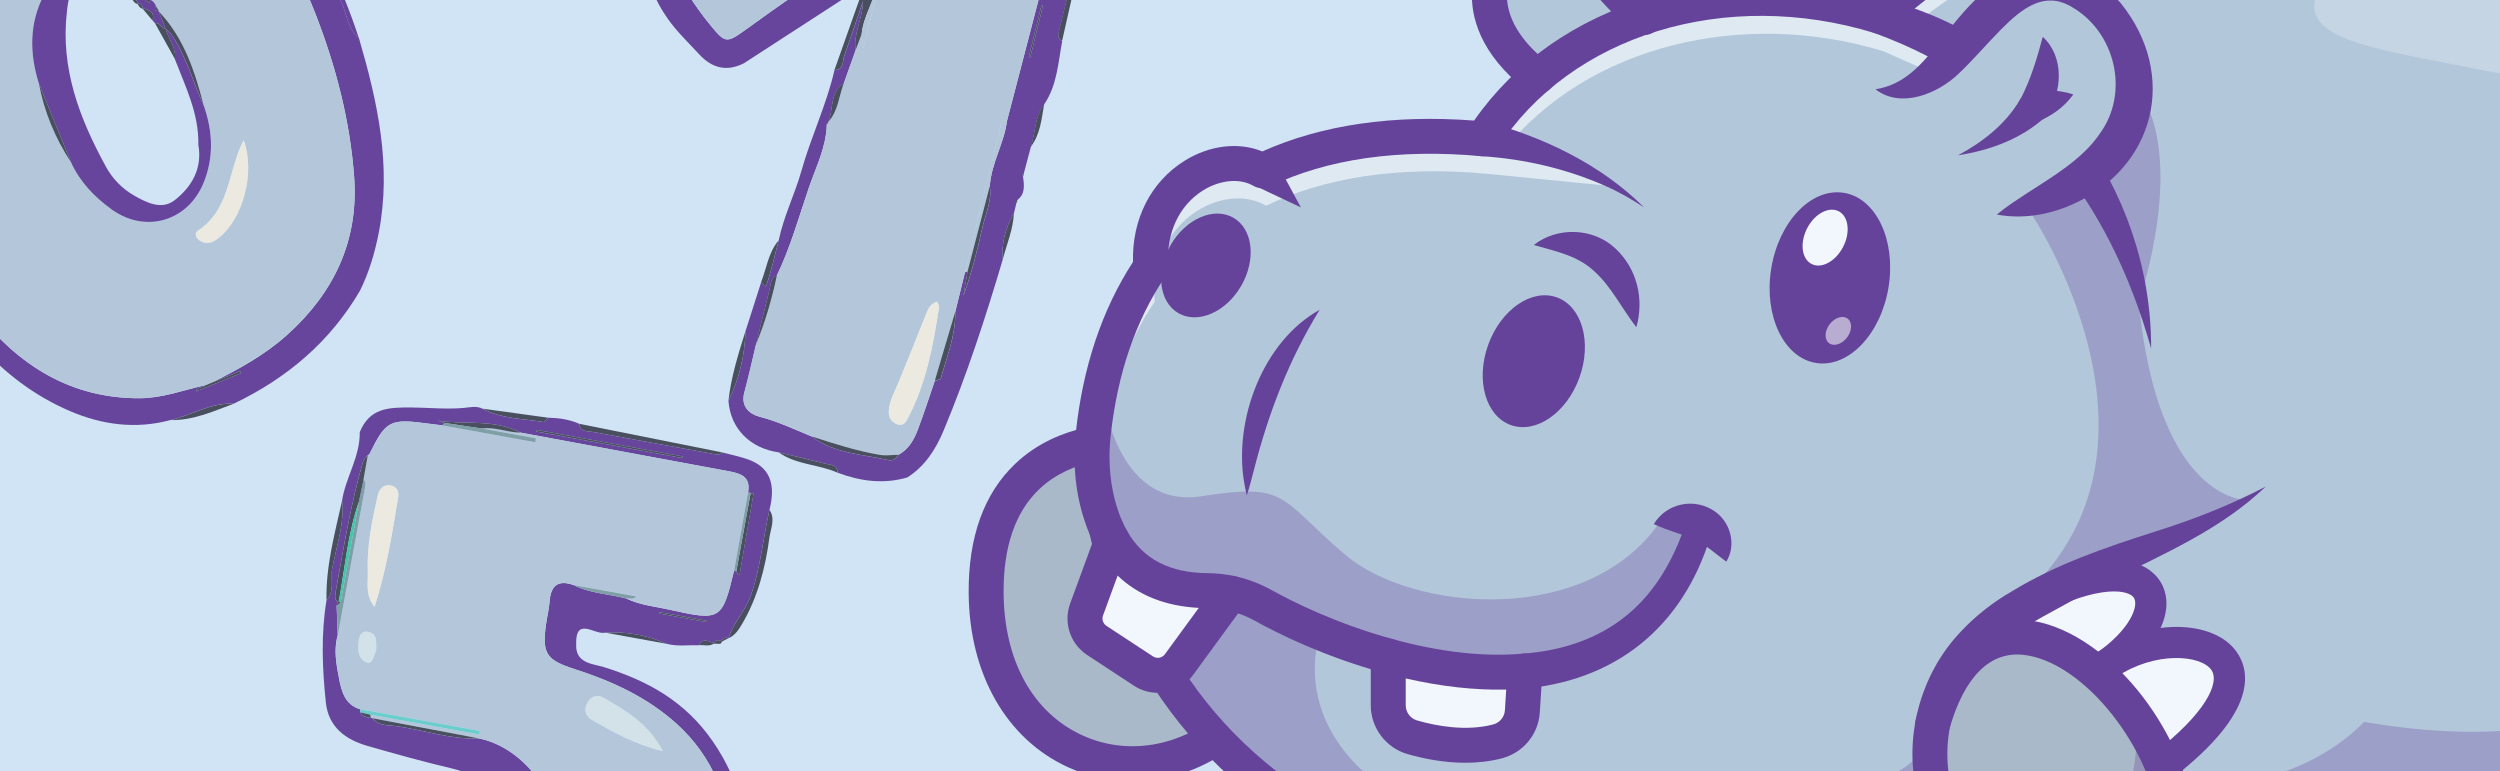 <?xml version="1.0" encoding="UTF-8"?>
<svg id="Layer_1" data-name="Layer 1" xmlns="http://www.w3.org/2000/svg" xmlns:xlink="http://www.w3.org/1999/xlink" viewBox="0 0 750 231.31">
  <defs>
    <style>
      .cls-1 {
        fill: #111020;
      }

      .cls-1, .cls-2, .cls-3, .cls-4, .cls-5, .cls-6, .cls-7, .cls-8, .cls-9, .cls-10, .cls-11, .cls-12 {
        stroke-width: 0px;
      }

      .cls-2 {
        fill: #a8bbcf;
      }

      .cls-13 {
        clip-path: url(#clippath);
      }

      .cls-3 {
        fill: #3a0176;
      }

      .cls-4, .cls-14 {
        fill: #d0e4f5;
      }

      .cls-5 {
        fill: #04ba8f;
      }

      .cls-6 {
        fill: #9ba7b7;
      }

      .cls-7 {
        fill: #5c8085;
      }

      .cls-8 {
        fill: #42c4bb;
      }

      .cls-9 {
        fill: #af97c3;
      }

      .cls-15 {
        opacity: .3;
      }

      .cls-10 {
        fill: #d4e1e2;
      }

      .cls-16 {
        opacity: .7;
      }

      .cls-17 {
        opacity: .71;
      }

      .cls-11 {
        fill: #f8ecd7;
      }

      .cls-12 {
        fill: #fff;
      }
    </style>
    <clipPath id="clippath">
      <rect class="cls-4" x="-2.9" y="-.9" width="755.81" height="233.1"/>
    </clipPath>
  </defs>
  <rect class="cls-14" x="-2.9" y="-.9" width="755.81" height="233.1"/>
  <g class="cls-13">
    <g class="cls-17">
      <path class="cls-6" d="M337.04,132.36s-41.57-2.4-41.19,45.62c.39,48.02,44.76,64.34,73.47,39.86,28.71-24.48,11.23-66.05,11.23-66.05"/>
      <path class="cls-3" d="M339.78,234.37c-6.6,0-13.18-1.38-19.38-4.21-18.46-8.43-29.6-27.92-29.8-52.13-.14-16.86,4.56-29.94,13.95-38.88,13.63-12.97,32-12.06,32.78-12.02,2.89.17,5.1,2.65,4.93,5.54-.17,2.89-2.62,5.13-5.52,4.93-.22-.01-14.8-.59-25.04,9.22-7.16,6.86-10.73,17.33-10.62,31.12.16,20.33,8.79,35.88,23.66,42.68,13.35,6.09,29.12,3.5,41.16-6.76,25.4-21.65,10.44-58.48,9.79-60.03-1.11-2.67.14-5.74,2.81-6.86,2.67-1.11,5.74.13,6.86,2.8.77,1.84,18.61,45.42-12.66,72.08-9.68,8.25-21.34,12.54-32.95,12.54Z"/>
      <path class="cls-2" d="M493.23,5.27s-13.44-10.18-19.77-24.89c-2.17-5.04-8.32-7.07-12.95-4.12-15.25,9.71-21.36,29.5.7,46.77"/>
      <path class="cls-2" d="M933.06,158.6c-9.16,22.45-41.5,33.85-81.2,41.76-29.01,40.31-74.77,53.25-128.22,53.62,0,0-24.09,16.32-80.43,29.91-44.56,10.76-58.26-25.88-62.03-41.67-1-4.17-1.31-6.89-1.31-6.89-.89.71-1.77,1.42-2.67,2.11-58.92,45.48-155.95,40.96-209.76-12.99-17.02-17.03-29.71-38.98-35.54-65.83v-.02c-1.1-2.44-2-5.14-2.73-8.09-1.62-6.62-1.93-13.49-1.21-20.26,2.03-18.81,7.65-36.02,17.25-50.21-1.7-24.12,20.58-36.26,33.43-28.81,17.3-8.31,39.23-12.04,66.22-9.58,24.06-37.25,74.51-50.37,118.99-36.74,67.77-63.82,239.35-98.76,296.94,67.24l47.09,2.54c6.98.37,13.23,4.45,16.4,10.68,5.16,10.14,8.36,21.05,9.83,32.61,1.62,12.78,1.15,26.37-1.05,40.62Z"/>
      <g class="cls-16">
        <path class="cls-12" d="M934.77,124.93c-1.63-10.26-4.67-19.98-9.31-29.08-3.17-6.22-9.42-10.3-16.4-10.68l-47.09-2.54c-56.4-162.57-222.11-132.43-292.59-71.17l8.17,2.2,2.53,3.11-.97,4.85-14.08-6.24c-41.75-12.79-88.77-2.02-114.25,30.17l7.81-.8,25.89,11.18-38.43-3.8c-26.98-2.46-48.92,1.27-66.22,9.58-12.85-7.45-35.13,4.7-33.43,28.81-9.6,14.2-15.22,31.4-17.25,50.21-.29,2.7-.41,5.42-.34,8.14-1.29-6.12-1.5-12.41-.84-18.63,2.03-18.81,7.65-36.02,17.25-50.21-1.7-24.12,20.58-36.26,33.43-28.81,17.3-8.31,39.23-12.04,66.22-9.58,24.06-37.25,74.51-50.37,118.99-36.74,67.77-63.82,239.35-98.76,296.94,67.24l47.09,2.54c6.98.37,13.23,4.45,16.4,10.68,6.19,12.16,9.53,25.4,10.49,39.57Z"/>
      </g>
      <path class="cls-3" d="M513.85,158.38c-7.5,27.71-27.1,45.3-55.9,48.15-2.88.31-5.47-1.78-5.77-4.66-.32-2.94,1.88-5.57,4.83-5.79,11.25-.81,22.34-4.32,31.06-11.53,8.85-7.2,14.5-17.59,17.95-28.47,1.68-5.07,9.14-2.92,7.83,2.29h0Z"/>
      <path class="cls-3" d="M416.48,202.05c-.46,0-.92-.06-1.39-.19-17.99-4.92-31.94-11.91-38.65-15.64-2.61-1.45-5.38-2.5-8.23-3.12-2.83-.62-4.62-3.41-4.01-6.24.62-2.83,3.41-4.62,6.24-4.01,3.86.84,7.59,2.26,11.09,4.2,6.3,3.5,19.4,10.06,36.32,14.69,2.79.76,4.44,3.65,3.68,6.44-.64,2.33-2.75,3.86-5.06,3.86Z"/>
      <path class="cls-3" d="M333.62,167.25c-1.83,0-3.61-.96-4.57-2.67-.71-1.25-1.34-2.5-1.93-3.81-1.19-2.64-.01-5.75,2.63-6.94,2.64-1.19,5.75-.01,6.94,2.63.46,1.01.95,1.98,1.5,2.95,1.43,2.52.54,5.72-1.98,7.15-.81.46-1.7.68-2.58.68Z"/>
      <path class="cls-6" d="M624.15,285.69c77.55-20.62-21.35-148.28-44.27-68.79.94,35.97,15.02,59.53,44.27,68.79Z"/>
      <path class="cls-3" d="M645.35,104.58c-12.64-44.78-38.64-78.51-83.04-94.67-2.74-1-4.15-4.06-3.12-6.79.95-2.52,3.63-3.88,6.19-3.24,47.22,11.71,80.12,56.59,79.96,104.7h0Z"/>
      <path class="cls-3" d="M627.9,291.09c-10.46,0-19.74-2.8-27.72-8.39-14.78-10.35-21.19-27.66-23.83-38.09-19.82,14.18-43.9,23.58-70.19,27.34-28.6,4.09-57.9,1.29-84.71-8.1-49.4-17.3-83.84-55.06-94.57-103.64-1.11-2.56-2.05-5.4-2.8-8.45-1.7-6.96-2.15-14.39-1.33-22.06,2.12-19.69,7.89-36.88,17.15-51.12-.34-12.8,5.35-24.04,15.45-30.34,7.55-4.71,16.24-5.7,23.35-2.81,17.8-7.98,39.15-11.09,63.53-9.26,12.29-17.63,30.54-30.39,52.99-37,21.36-6.29,45.13-6.31,67.26-.13,40.36-36.46,115.45-64.1,183.65-47.35,38.57,9.47,90.16,37.21,118.45,115.42l43.6,2.35c8.81.47,16.78,5.66,20.79,13.53,10.9,21.41,13.93,46.41,9.29,76.42-.06.4-.17.8-.33,1.18-10.8,26.46-49.65,37.74-83.02,44.52-14.32,19.26-32.69,32.99-56.1,41.94-20.53,7.85-44.62,11.84-73.59,12.17-5.96,3.67-30.92,17.76-80.75,29.78-5.8,1.4-11.32,2.1-16.54,2.1ZM579.88,230.08c.67,0,1.34.13,1.98.39,1.78.73,3.01,2.36,3.23,4.27.03.26,3.3,26.93,21.16,39.39,9.38,6.55,21.4,8.11,35.74,4.65,54.49-13.15,78.49-29,78.72-29.16.85-.57,1.87-.89,2.9-.9,59.64-.42,99.04-16.76,124-51.44.77-1.08,1.93-1.82,3.23-2.08,45.89-9.15,69.74-20.9,77.13-38.05,4.16-27.48,1.42-50.19-8.36-69.42-2.32-4.55-6.92-7.55-12.01-7.82l-47.09-2.54c-2.13-.12-3.97-1.51-4.67-3.52-20.95-60.39-59.75-99.12-112.21-112-65.84-16.16-138.46,11.34-176.18,46.85-1.37,1.29-3.34,1.75-5.13,1.2-44.59-13.66-91.08.56-113.04,34.57-1.06,1.64-2.92,2.56-4.88,2.38-24.85-2.26-46.21.79-63.47,9.09-1.57.75-3.4.68-4.9-.19-4.07-2.36-10-1.82-15.12,1.37-7.22,4.51-11.13,12.93-10.45,22.54.08,1.17-.23,2.34-.89,3.31-8.86,13.09-14.37,29.19-16.38,47.84-.69,6.46-.32,12.67,1.09,18.45.65,2.64,1.46,5.06,2.42,7.19.18.4.31.82.38,1.26,10,45.74,41.19,79.91,87.84,96.25,51.77,18.13,112.71,9.01,151.65-22.69.95-.77,2.12-1.18,3.31-1.18ZM933.06,158.6h.01-.01Z"/>
      <path class="cls-12" d="M628.65,201.65c27.47-16.64,20.55-41.71-19.11-21.24l-6.74,7.76"/>
      <path class="cls-12" d="M632.51,199.1c22.79-15.18,59.46-2.44,16.23,30.78"/>
      <path class="cls-3" d="M574.78,236.59c-3.44-16.62,1.69-34.67,13.37-47.01,4.5-4.83,9.75-8.93,15.46-12.21,13.17-8.07,28.05-13.14,42.62-17.8,11.61-3.62,22.67-7.95,33.5-13.61-13.32,12.79-30.74,20.3-47.01,28.38-6.69,3.32-13.09,6.98-19.62,10.52-3.66,2.13-7.6,4.15-11.04,6.63-13.02,8.93-19.71,25.3-17.41,40.84,0,0,.15.95.15.95l.08.45.07.33c1.61,6.93-8.39,9.43-10.18,2.52h0Z"/>
      <path class="cls-3" d="M624.15,290.94c-2.32,0-4.44-1.55-5.07-3.9-.74-2.8.92-5.67,3.72-6.42,22.48-5.98,26.09-21.01,25.17-32.57-1.86-23.26-22.97-49.78-41.07-51.61-12.56-1.26-18.9,11.22-21.98,21.92-.8,2.78-3.71,4.39-6.49,3.59-2.78-.8-4.39-3.71-3.59-6.49,7.99-27.72,24.19-30.34,33.12-29.45,23.19,2.34,48.2,32.66,50.48,61.21,1.73,21.65-10.28,37.52-32.93,43.54-.45.12-.9.18-1.35.18Z"/>
      <path class="cls-3" d="M628.66,206.32c-1.58,0-3.12-.8-3.99-2.25-1.33-2.2-.63-5.07,1.57-6.4,11.64-7.05,15.65-15.27,13.97-18.26-1.36-2.42-10.12-4.36-28.53,5.15-2.29,1.18-5.1.28-6.28-2-1.18-2.29-.28-5.1,2-6.28,30.04-15.51,38.93-5.01,40.94-1.43,5.01,8.94-2.1,21.6-17.28,30.8-.76.46-1.59.68-2.41.68Z"/>
      <path class="cls-3" d="M648.75,234.54c-1.4,0-2.78-.63-3.7-1.82-1.57-2.04-1.18-4.97.86-6.54,15.84-12.17,20.18-21.45,17.46-25.25-3.2-4.47-16.78-5.6-28.27,2.05-2.14,1.43-5.04.85-6.47-1.29-1.43-2.14-.85-5.04,1.29-6.47,14.46-9.64,34.01-9.5,41.02.28,4,5.59,6.81,17.96-19.36,38.07-.85.65-1.85.96-2.84.97Z"/>
      <path class="cls-12" d="M369.33,177.98l-15.62,21.37c-2.48,3.39-7.18,4.24-10.69,1.94l-13.95-9.16c-3.06-2.01-4.34-5.86-3.08-9.3l7.63-20.83c5.89,10.23,15.6,15.11,28.73,15.19,2.35.02,4.7.29,6.98.79Z"/>
      <path class="cls-12" d="M457.48,201.31l-.77,12.09c-.27,4.31-3.3,7.94-7.47,9.03-9.29,2.41-19.14.59-25.59-1.26-4.27-1.24-7.18-5.14-7.18-9.57v-14.79c13.29,3.64,27.57,5.71,41.01,4.5Z"/>
      <path class="cls-3" d="M347.33,207.84c-2.48,0-4.98-.7-7.2-2.16l-13.95-9.16c-5.12-3.37-7.23-9.74-5.12-15.49l7.63-20.83c.7-1.91,2.45-3.25,4.48-3.42,2.05-.17,3.98.84,5,2.61,4.82,8.38,12.74,12.49,24.22,12.56,2.72.03,5.43.33,8.07.91,1.73.38,3.16,1.61,3.78,3.27.63,1.66.38,3.52-.67,4.95l-15.62,21.37c-2.57,3.51-6.55,5.39-10.61,5.39ZM335.29,172.67l-4.38,11.97c-.42,1.16,0,2.44,1.03,3.12l13.95,9.16c1.17.77,2.75.49,3.58-.65l10.16-13.9c-10.05-.54-18.2-3.78-24.34-9.69Z"/>
      <path class="cls-3" d="M439.63,228.83c-6.58,0-12.75-1.27-17.42-2.62-6.47-1.87-10.98-7.88-10.98-14.61v-14.79c0-1.64.76-3.18,2.06-4.17,1.3-.99,2.99-1.32,4.57-.89,14.35,3.92,27.52,5.39,39.15,4.33,1.53-.14,3.03.4,4.13,1.47,1.1,1.07,1.67,2.56,1.57,4.09l-.77,12.09c-.41,6.56-4.98,12.09-11.37,13.77-3.66.95-7.36,1.33-10.95,1.33ZM421.72,203.53v8.07c0,2.09,1.4,3.95,3.39,4.53,5.95,1.71,14.74,3.31,22.81,1.22,1.99-.52,3.43-2.25,3.55-4.28l.39-6.2c-9.37.22-19.47-.89-30.15-3.34Z"/>
      <path class="cls-3" d="M496.15,157.23c3.8-6.36,12.4-8.11,18.51-3.66,4.6,3.34,6.27,9.97,3.24,14.92-3.63-2.61-5.08-4.18-8.11-5.87-4.38-2.33-8.39-2.96-13.65-5.39h0Z"/>
      <path class="cls-3" d="M395.9,92.93c-9.27,15.07-15.42,31.15-19.75,48.15-.69,2.46-1.21,4.96-2.11,7.51-.33-1.28-.58-2.58-.8-3.88-3.15-18.76,5.59-42.3,22.66-51.78h0Z"/>
      <polygon class="cls-3" points="382.25 47.41 390.27 62.23 375.04 55.03 382.25 47.41 382.25 47.41"/>
      <ellipse class="cls-3" cx="460.14" cy="108.37" rx="20.36" ry="14.54" transform="translate(201.62 504.14) rotate(-70.1)"/>
      <ellipse class="cls-3" cx="361.78" cy="79.63" rx="16.52" ry="12.23" transform="translate(111.92 353.13) rotate(-60)"/>
      <path class="cls-3" d="M445.57,36.44c17.57,4.68,34.7,12.91,47.67,25.79-3.73-2.44-7.54-4.66-11.57-6.42-11.82-5.23-24.66-8.2-37.51-8.97-7.72-.62-6.2-11.85,1.41-10.39h0Z"/>
      <path class="cls-3" d="M460.14,73.5c6.95-5.52,17.82-5.24,24.47,1.03,6.59,6.13,8.67,15.3,6.29,23.64-4.53-5.88-7.47-12.12-12.54-16.72-5.03-4.73-11.12-5.91-18.22-7.95h0Z"/>
      <path class="cls-2" d="M562.63,26.78s10.49,4.08,22.44-9.62c11.95-13.7,24.19-30.89,41.96-17.78,17.78,13.11,25.35,51.87-27.97,64.98"/>
      <path class="cls-3" d="M562.63,26.78c8.57-1.29,13.85-7.41,18.81-13.66,3.25-4.2,6.57-8.59,10.43-12.44,14.04-14.78,30.46-15.55,44.29.18,17.44,21.56,10.52,49.67-14.92,60.67-6.92,3.01-14.72,4.23-22.19,2.84,2.88-2.42,5.9-4.32,8.93-6.33,7.81-5.04,16.89-10.39,21.93-17.91,9.06-12.33,4.72-30.54-8.42-38.07-7.98-4.73-14.55.04-21.27,6.87-4.17,4.21-8.3,9.11-12.73,13.27-6.19,5.91-17.25,10.51-24.86,4.58h0Z"/>
      <path class="cls-3" d="M612.81,11.04c6.58,5.96,5.98,16.82.96,23.6,0,0-5.22-6.74-5.22-6.74,4.48-.94,8.8-1.12,13.44.43-2.85,3.97-6.47,6.34-10.65,8.2-4.26,1.65-7.71-3.04-5.22-6.74,3.1-5.97,4.92-12.08,6.71-18.75h0Z"/>
      <path class="cls-3" d="M613.7,34.96c-7.15,6.7-16.79,10.17-26.3,11.63,7.37-3.94,14.32-9.36,18.55-16.63.07-.16.23-.39.22-.49l7.53,5.49h0Z"/>
      <path class="cls-3" d="M461.21,28.28c-1.13,0-2.27-.36-3.23-1.12-14.21-11.12-16.76-22.39-16.39-29.89.48-9.96,6.36-19.23,16.11-25.44,3.46-2.2,7.7-2.77,11.65-1.56,4.01,1.24,7.27,4.16,8.93,8.03,5.68,13.2,18,22.69,18.13,22.78,2.3,1.75,2.75,5.04,1,7.35-1.75,2.31-5.03,2.76-7.34,1.01-.59-.45-14.63-11.2-21.42-26.99-.45-1.04-1.32-1.82-2.38-2.15-.59-.18-1.74-.37-2.92.38-6.84,4.36-10.95,10.59-11.26,17.1-.35,7.2,3.93,14.5,12.38,21.12,2.28,1.79,2.68,5.08.9,7.36-1.03,1.32-2.58,2.01-4.13,2.01Z"/>
      <g class="cls-15">
        <path class="cls-3" d="M330.63,114.42c-.5,2.18,3.5,38.54,29.72,34.46,26.23-4.08,23.02.29,43.13,17.48,20.11,17.19,73.43,22.06,95-10.53,0,0,15.44-5.87,3.79,16.9-11.66,22.77-32.81,26.5-32.81,26.5,0,0-42.96-1.44-67.44-8.12-24.48-6.68-38.17-13.12-38.17-13.12,0,0-23.71,2.23-30.79-14.46-7.09-16.69-2.47-25.72-2.47-25.72"/>
      </g>
      <g class="cls-15">
        <path class="cls-3" d="M579,222.31l-1.8,15.13c-58.92,45.48-155.95,40.96-209.76-12.99l-17.29-25.22,16.03-16.94,14.09,2.1,15.63,6.25s-11.66,31.67,30.89,52.65c42.55,20.98,141.23,1.17,152.21-20.98Z"/>
      </g>
      <g class="cls-15">
        <path class="cls-3" d="M609.54,64.37s44.82,67.02.39,111.61l63.8-26.01s-26.29.39-32.1-59.31c0,0,15.51-44.46-1.36-65.49,0,0-8.06,29.48-30.73,39.2Z"/>
      </g>
      <g class="cls-15">
        <path class="cls-3" d="M933.06,158.6c-9.16,22.45-41.5,33.85-81.2,41.76-29.01,40.31-74.77,53.25-128.22,53.62,0,0-24.09,16.32-80.43,29.91-44.56,10.76-58.26-25.88-62.03-41.67l1.15-3.82c32.51,44.9,53.97,44.5,59.31-21.83,0,0,5.98,17.22,9.02,18.77,3.04,1.55,36.85,3.28,58.6-18.77,77.29,13.18,134.26-15.37,150.55-127.33l.67,34.69c.32,16.42,15.21,28.64,31.39,25.82,14.81-2.58,31.5-10.43,41.76-30.86.15-.3.3-.61.48-.9,1.62,12.78,1.15,26.37-1.05,40.62Z"/>
      </g>
      <g class="cls-15">
        <path class="cls-12" d="M773.36,15.94c-2.2,11.08-17.43,7.33-39.22,3.01-21.79-4.32-41.87-7.57-39.68-18.65,2.2-11.08,21.64-16.55,43.42-12.23,21.79,4.32,37.67,16.8,35.47,27.88Z"/>
      </g>
      <g>
        <path class="cls-3" d="M553.05,57.83c9.73,1.49,15.78,14.14,13.53,28.24-2.26,14.1-11.97,24.33-21.7,22.83-9.73-1.49-15.78-14.14-13.53-28.24,2.26-14.1,11.97-24.33,21.7-22.83Z"/>
        <path class="cls-12" d="M552.22,63.77c2.69,2.04,2.78,7.07.19,11.22-2.59,4.15-6.87,5.86-9.56,3.81-2.69-2.04-2.78-7.07-.19-11.22,2.59-4.15,6.87-5.86,9.56-3.81Z"/>
        <path class="cls-9" d="M554.7,95.99c1.15,1.43.66,4.06-1.11,5.87-1.77,1.81-4.14,2.12-5.29.69-1.15-1.43-.66-4.06,1.11-5.87,1.77-1.81,4.14-2.12,5.29-.69Z"/>
      </g>
    </g>
    <g class="cls-16">
      <path class="cls-3" d="M164.43,125.31c3.22.07,6.38.52,9.36,1.83.25,2.53,2.4,2.13,3.95,2.42,11.71,2.19,23.43,4.3,35.16,6.42,1.33.24,2.7.8,3.97-.21,2.5.67,5.05,1.17,7.48,2.03,6.46,2.29,8.5,7.16,6.5,15.14-1.96,8.58-2.66,17.4-5.64,25.81-1.64,4.64-5.24,8.06-6.63,12.71,0,0,.08-.05.08-.05-1.04-.23-1.91-.13-2.2,1.13,0,0,.2-.1.2-.1-1.04-.5-2-.69-2.53.69l.16-.15c-1.63-.47-3.37-1.8-4.64.59-3.2-.09-6.43.42-9.6-.41-5.89-2.61-12.05-3.76-18.49-3.36-3.08.8-9.02-5.12-8.71,3.69-.18,5.58,5.22,5.69,8.05,6.56,13.4,4.15,24.69,10.35,32.97,22.41,8.3,12.08,11.23,25.06,10.88,39.23-3.21,6.84-3.09,14.41-4.78,21.58-1.04,8.93-5.67,16.3-10.87,23.16-8.27,10.9-18.86,19.23-31.06,25.48-19.49,9.42-40.14,10.88-61.29,8.98-6.13-3.09-13.02-2.82-19.5-4.4-12.51-2.96-23.71-8.48-32.68-17.78-4.82-5-6.42-11.29-5.58-18.31.79-6.65,2.95-12.82,5.49-18.92,4.55-7.36,10.34-13.45,17.64-18.25,5.1-3.35,9.83-3.59,15.14-.7,7.78,4.24,14.31,10.6,22.85,13.54,3.14,4.69,9.08,1.66,13.74,5.39-5.57-1.01-10.15-1.84-14.73-2.68-2.32-.13-4.38-.98-6.34-2.19-5.16-3.21-10.28-6.48-15.52-9.56-6.46-3.78-10.48-3.12-15.73,2.09-5.24,5.21-9.01,11.41-12,18.07-4.67,10.4-2.39,20.73,6.03,28.42,6.64,6.06,14.79,8.86,23.39,10.65.09.29.14.59.16.89-.08.15-.22.29-.24.45-.02.13.07.4.15.41,9.44,1.79,18.87,3.63,28.34,5.21.7.12-.24-.79-.6-1.15.12-.24.26-.47.4-.7,24.69,2.48,47.09-2.8,66.15-19.47,7.82-6.84,14.25-14.83,19.51-23.77,4.9-3.71,6.22-8.84,5.8-14.66,1.41-6.14,1.64-12.39,1.24-18.61-.95-14.67-5.78-27.74-16.99-37.81-8.79-7.89-19.31-12.71-30.42-16.28-8.46-2.72-9.8-4.54-8.7-13.1.31-2.42.96-4.8,1.13-7.22.35-4.76,2.52-6.58,7.17-4.93,4.95,2.52,10.52,2.65,15.76,4.01,4.25,2.06,8.95,2.46,13.47,3.48,14.84,3.34,15.39,2.93,18.91-11.69.23.02.46.02.69,0,.2.4.4.81.62,1.2,0,.02.36-.08.37-.16,1.41-8.11,2.8-16.22,4.19-24.33-.3-.02-.6-.04-.9-.06-.24-.15-.48-.29-.72-.42.75-4.6-2.3-5.51-5.82-6.16-20.84-3.84-41.68-7.73-62.51-11.6-7.76-4.13-16.41-2.33-24.63-3.58.62.22,1.23.44,1.85.67-.15.26-.3.51-.47.76-1.39-.17-2.77-.33-4.16-.52-11.8-1.59-12.89-1.03-17.9,9.17-.06.12-.3.16-.46.24-.5.66-1.24,1.25-1.45,2-3.64,12.68-5.81,25.67-8.12,38.63-.21,1.19-.54,2.41.46,3.44-.08.38-.17.77-.25,1.15.11,2.95.22,5.9.33,8.85-1.24,4.31-.42,8.68.38,12.84.72,3.73,1.68,7.94,6.3,9.33.08.32.14.64.17.96q.21,1.25,3.16,1.7l.24-.11.21.17c1.82,2.4,4.67,2.01,7.1,2.35,8.28,1.18,16.3,4.08,24.81,3.69,13.24,2.64,24.48,17.36,23.49,30.76,1.14,4.7-1.39,8.78-2.24,13.14-1.43,2.98-2.83,5.99-5.92,7.69-3.13,1.74-6.27,3.48-9.4,5.22-1.74.97-3.36,1.67-3.34-1.44,0,0-.14.15-.14.15.5-.32.99-.64,1.49-.96,0,0-.23.17-.23.17.47-.35.95-.7,1.42-1.05,0,0-.24.16-.24.16.74-.06,1.18-.44,1.32-1.17v.3s-.29-.1-.29-.1c1.41.04,1.69-.95,1.89-2.03.17-.51.33-1.02.5-1.53,10.77-13.85,1.86-35.99-16.04-40.21-8.63-2.03-17.18-4.4-25.7-6.85-6.59-1.9-11.72-5.64-12.5-13.05-1.07-10.2-1.48-20.43.19-30.62,2.6-2.84,1.09-6.48,1.72-9.7,1.32-6.7,3.69-13.31,2.97-20.32,1.12-6.98,5.43-13.14,5.29-20.45,2.96-7.1,8.23-7.44,15.34-7.4,5.19.03,10.56.61,15.84.14,1.85-.16,3.81-.71,5.65.23,5.71,3.08,12.12,2.97,18.28,4,.38.06.92-.84,1.39-1.29ZM161.02,128.97c-.09.15-.18.31-.26.46,14.64,2.66,29.28,5.32,43.93,7.98.03-.16.06-.33.09-.49-14.59-2.65-29.17-5.3-43.76-7.95ZM211.83,186.62c.02-.14.05-.28.07-.42-4.67-.85-9.35-1.7-14.02-2.55-.02.14-.05.28-.07.42,4.67.85,9.34,1.7,14.02,2.55Z"/>
      <path class="cls-1" d="M218.58,191.46c1.39-4.65,4.99-8.07,6.63-12.71,2.98-8.41,3.68-17.23,5.64-25.81,1.84,2.79.33,5.66-.03,8.39-1.24,9.16-3.54,18.05-8.33,26.1-.97,1.62-2.05,3.22-3.9,4.03Z"/>
      <path class="cls-1" d="M216.87,135.77c-1.27,1.01-2.65.45-3.97.21-11.72-2.12-23.45-4.23-35.16-6.42-1.55-.29-3.7.11-3.95-2.42,14.36,2.88,28.72,5.75,43.08,8.63Z"/>
      <path class="cls-1" d="M164.43,125.31c-.47.45-1.01,1.36-1.39,1.29-6.16-1.03-12.58-.93-18.28-4,6.56.9,13.12,1.81,19.67,2.71Z"/>
      <path class="cls-1" d="M216.11,193.14c-.66,0-1.32-.02-1.98-.02.53-1.38,1.49-1.19,2.53-.69-.14.27-.33.51-.55.71Z"/>
      <path class="cls-1" d="M216.46,192.53c.28-1.25,1.15-1.35,2.2-1.13-.73.38-1.46.75-2.2,1.13Z"/>
      <path class="cls-2" d="M137.21,282.31c8.39-.42,16.1-2.44,21.81-9.2,3.09-1.7,4.49-4.71,5.92-7.69,2.41-2.06,4.5-10.44,3.24-13.21-.05-.11-.65.04-1,.07.99-13.41-10.25-28.12-23.49-30.76-10.64-2.02-21.27-4.03-31.91-6.05l-.21-.17s-.24.11-.25.11c-.19-.31-.25-.64-.17-1,10.87,1.97,21.73,3.95,32.6,5.92.06-.35.12-.7.19-1.05-11.98-2.18-23.96-4.35-35.94-6.53-4.62-1.39-5.58-5.6-6.3-9.33-.81-4.16-1.62-8.52-.38-12.84,2.7-14.59,5.39-29.18,8.08-43.77.19-1.02.47-2.07-.34-2.98.43-2.44.86-4.88,1.29-7.32.16-.08.4-.11.46-.24,5.01-10.19,6.1-10.76,17.9-9.17,1.38.19,2.77.35,4.16.52,9.24,1.68,18.47,3.35,27.7,5.03.07-.39.14-.77.21-1.16-5.43-.99-10.86-1.97-16.29-2.96,3.98-.56,7.72,1.19,11.64,1.23,20.84,3.87,41.67,7.76,62.51,11.6,3.52.65,6.58,1.56,5.82,6.16-1.42,7.92-2.83,15.85-4.25,23.77-3.52,14.63-4.08,15.04-18.92,11.69-4.52-1.02-9.21-1.42-13.46-3.48.94-.19,1.99.54,3.02-.6-6.37-1.16-12.59-2.29-18.8-3.41-4.65-1.64-6.82.18-7.17,4.93-.18,2.42-.82,4.8-1.13,7.22-1.1,8.56.24,10.38,8.7,13.1,11.11,3.57,21.63,8.39,30.42,16.28,11.21,10.07,16.04,23.13,16.99,37.81.4,6.22.17,12.48-1.24,18.61-1.24,5.16-3.64,9.86-5.8,14.66-5.26,8.94-11.69,16.93-19.51,23.77-19.05,16.67-41.46,21.95-66.15,19.47-9.41-1.7-18.82-3.41-28.22-5.11-8.59-1.8-16.74-4.59-23.39-10.65-8.42-7.69-10.7-18.02-6.03-28.42,2.99-6.66,6.76-12.86,12-18.07,5.24-5.21,9.27-5.87,15.73-2.09,5.24,3.07,10.36,6.34,15.52,9.56,1.96,1.22,4.02,2.07,6.34,2.19.21.32.43.63.64.95-.44.13-.88.26-1.31.42-.02,0,.03.39.09.4,5.96,1.22,11.89,2.7,18.01,2.94.2,0,.44-.77.66-1.18ZM137.69,289.94c-8.04-2.57-15.64-5.07-23.3-7.42-7.78-2.39-14.59-6.49-20.87-11.55-1.48-1.19-2.6-.52-3.69.43-1.25,1.09-.56,2.35.15,3.26,1.06,1.35,2.24,2.69,3.64,3.66,10.78,7.51,22.72,12.03,35.83,13.14,2.58.22,5.52,1.41,8.23-1.52ZM112.37,182.04c3.51-10.84,5.3-21.98,7.12-33.11.29-1.79-.8-3.17-2.56-3.34-2.01-.19-3.18,1.18-3.61,3.08-1.69,7.49-3.27,15.02-2.99,22.73.13,3.51-.78,7.27,2.04,10.65ZM198.87,225.33c-4.63-8.54-11.3-12.23-17.83-16-1.76-1.02-3.71-.6-4.84,1.54-1.09,2.08-.52,3.99,1.25,5,6.37,3.63,12.74,7.37,21.42,9.45ZM112.88,195.1c-.14-2.18.63-4.84-2.45-5.54-2.06-.46-2.59,1.2-2.82,2.87-.36,2.56-.05,5.41,2.38,6.27,1.9.68,2.08-2.19,2.9-3.61Z"/>
      <path class="cls-7" d="M109.07,143.84c.81.91.53,1.96.34,2.98-2.69,14.59-5.39,29.18-8.08,43.77-.11-2.95-.22-5.9-.33-8.85.4-.36.81-.72,1.21-1.08,1.81-10.02,3.62-20.05,5.44-30.07.47-2.25.95-4.5,1.42-6.75Z"/>
      <path class="cls-1" d="M161.02,128.97c14.59,2.65,29.17,5.3,43.76,7.95-.03.16-.06.33-.09.49-14.64-2.66-29.28-5.32-43.93-7.98.09-.15.18-.31.26-.46Z"/>
      <path class="cls-1" d="M109.07,143.84c-.47,2.25-.95,4.5-1.42,6.75-3.35,9.64-4.17,19.79-6,29.73l-.4.27c-1-1.03-.68-2.25-.47-3.44,2.31-12.96,4.48-25.95,8.12-38.63.21-.74.96-1.34,1.45-2-.43,2.44-.86,4.88-1.29,7.32Z"/>
      <path class="cls-8" d="M108.01,212.76c11.98,2.18,23.96,4.35,35.94,6.53-.06.35-.12.7-.19,1.05-10.87-1.97-21.73-3.95-32.6-5.92-1-.23-1.99-.46-2.99-.7-.03-.33-.08-.65-.17-.96Z"/>
      <path class="cls-1" d="M97.95,180.09c-.24-10.29,2.51-20.11,4.7-30.02.71,7.01-1.65,13.62-2.97,20.32-.63,3.22.88,6.87-1.72,9.7Z"/>
      <path class="cls-1" d="M111.79,215.47c10.64,2.02,21.27,4.03,31.91,6.05-8.51.39-16.53-2.51-24.81-3.69-2.43-.35-5.28.04-7.1-2.35Z"/>
      <path class="cls-1" d="M156.12,129.79c-3.92-.04-7.65-1.79-11.62-1.23-3.71-.56-7.44-1.12-11.16-1.68-.62-.22-1.23-.44-1.85-.67,8.22,1.25,16.87-.55,24.63,3.58Z"/>
      <path class="cls-7" d="M133.34,126.87c3.72.56,7.45,1.13,11.16,1.68,5.42.98,10.85,1.97,16.28,2.96-.07.39-.14.77-.21,1.16-9.23-1.68-18.47-3.35-27.7-5.03.16-.25.32-.5.47-.76Z"/>
      <path class="cls-1" d="M225.18,147.97c.3.02.6.04.9.06-1.39,8.11-2.78,16.22-4.19,24.33-.01.08-.37.18-.37.16-.22-.39-.42-.79-.62-1.2,1.43-7.79,2.85-15.57,4.28-23.36Z"/>
      <path class="cls-7" d="M225.18,147.97c-1.43,7.79-2.85,15.57-4.28,23.36-.23.01-.46.01-.69,0,1.42-7.93,2.83-15.85,4.25-23.77.24.13.49.27.72.42Z"/>
      <path class="cls-7" d="M172.07,175.52c6.21,1.13,12.42,2.26,18.8,3.41-1.03,1.14-2.09.41-3.02.6-5.26-1.36-10.82-1.49-15.77-4.01Z"/>
      <path class="cls-1" d="M200.04,193.15c-6.16-1.12-12.33-2.24-18.49-3.36,6.44-.4,12.6.75,18.49,3.36Z"/>
      <path class="cls-1" d="M211.83,186.62c-4.67-.85-9.34-1.7-14.02-2.55.02-.14.05-.28.07-.42,4.67.85,9.35,1.7,14.02,2.55-.02.14-.05.28-.07.42Z"/>
      <path class="cls-1" d="M214.29,192.97c-1.43,1.14-3.09.42-4.64.59,1.27-2.4,3.01-1.06,4.64-.59Z"/>
      <path class="cls-1" d="M108.17,213.72c1,.23,1.99.46,2.99.7-.08.36-.02.69.17,1q-2.96-.45-3.16-1.7Z"/>
      <path class="cls-1" d="M102.21,180.66c-.4.36-.81.72-1.21,1.08.08-.38.16-.77.25-1.15,0,0,.4-.27.4-.27.21.08.39.19.56.34Z"/>
      <path class="cls-11" d="M112.37,182.04c-2.82-3.37-1.91-7.13-2.04-10.65-.28-7.71,1.29-15.24,2.99-22.73.43-1.91,1.6-3.27,3.61-3.08,1.76.17,2.85,1.55,2.56,3.34-1.82,11.13-3.62,22.28-7.12,33.11Z"/>
      <path class="cls-10" d="M198.87,225.33c-8.68-2.08-15.05-5.82-21.42-9.45-1.77-1.01-2.34-2.92-1.25-5,1.13-2.15,3.08-2.56,4.84-1.54,6.53,3.77,13.2,7.46,17.83,16Z"/>
      <path class="cls-10" d="M112.88,195.1c-.82,1.42-.99,4.28-2.9,3.61-2.42-.86-2.73-3.72-2.38-6.27.23-1.67.77-3.33,2.82-2.87,3.08.69,2.31,3.36,2.45,5.54Z"/>
      <path class="cls-5" d="M102.21,180.66c-.17-.14-.36-.26-.56-.34,1.83-9.94,2.65-20.09,6-29.73-1.81,10.02-3.62,20.04-5.43,30.07Z"/>
    </g>
    <g class="cls-16">
      <path class="cls-3" d="M304.93,60.87c-.25,1.03-.5,2.06-.75,3.09-2.54,4.31-3.75,8.93-3.37,13.95-5.16,17.38-10.77,34.62-17.77,51.35-2.31,5.52-5.54,10.63-10.85,13.97-7.15,2.1-14.1,1.13-20.93-1.42,0-2.54-2.15-2.3-3.67-2.7-4.64-1.2-9.31-2.28-13.98-3.4-8.65-1.24-14.45-7.17-15.07-15.41,3.2-6.62,4.91-13.6,5.11-20.95,1.58-4.93,3.15-9.86,4.73-14.78.6.29,1.15,2.12,1.54,1.01,1.51-4.38,2.5-8.94,3.68-13.44,1.51-7.25,4.87-13.93,6.85-20.95,2.88-10.23,7.54-19.83,9.9-30.18,2.85-.02,2.33-2.49,2.9-4.1,1.93-5.49,3.78-11.01,5.66-16.51-.01,5.1-2.98,9.52-2.21,14.66-1.18,3.32-2.36,6.63-3.54,9.95-4.35,2.74-3,7.77-4.66,11.59l.07-.05c-.15.03-.41.03-.43.11-.08.23-.07.48-.09.73-.16,6.79-3.27,12.79-5.4,19.01-3,8.8-5.51,17.79-9.55,26.22-2,.78-1.84,2.74-2.24,4.32-1.41,5.47-2.71,10.96-4.05,16.44-1.16,4.81-2.21,9.65-3.51,14.43-1.13,4.14,1.61,6.45,4.49,7.19,5.5,1.41,10.52,3.82,15.7,5.93,6.81,5.21,15.22,5.32,23.08,7.13,1.09.25,2.35-.36,2.95-1.61,3.03-1.62,4.64-4.43,5.78-7.43,1.87-4.89,3.46-9.88,5.17-14.83.61-.17,1.67-.22,1.76-.54,1.8-6.61,4.53-13.03,4.35-20.06.97-3.96,1.95-7.92,2.92-11.89.27-.08.53-.16.79-.25-.43,2.45-.85,4.9-1.28,7.36,2.36-6.59,4.15-13.31,5.61-20.09.92-4.25,3.03-8.31,2.33-12.86.44-6.86,4.3-12.82,5.16-19.58,3.41-13.09,6.82-26.19,10.23-39.28,1.21-.63,1.42-1.83,1.7-2.98,1.97-8.08,3.95-16.17,5.91-24.26.31-1.3.85-2.64-.26-3.85-.15-.3-.34-.55-.59-.75.16-3.07,2.07-5.9,1.21-9.11.26-1.33.59-2.66.78-4,1.22-8.32,1.3-8.53-6.65-11.93-8.33-3.57-16.86-6.68-25.3-9.97-8.62-3.36-16.57-2.05-24.5,2.65-13.51,8.01-26.14,17.26-38.71,26.6-8.23,6.11-16.82,11.77-24.05,19.18-3.15,3.23-3.44,6.39-1.26,10.15,3.79,6.52,7.68,12.96,12.49,18.81,4.52,5.49,4.85,5.52,10.65,1.34,10.12-7.3,20.24-14.62,31.24-20.58,1.29.22,2.15-.26,2.47-1.57h-.02c1.38.36,2.17-.22,2.52-1.54l-.06.03c1.37.34,2.22-.17,2.54-1.56l-.04.03c.96.24,1.83.27,2.2-.92l-.11.05c.43-.02.85-.03,1.28-.05,1.43,4.21-1.36,7.76-1.82,11.68-.27.11-.54.23-.8.36-.01-.82-.03-1.64-.04-2.5-1.84.9-1.11,3.92-3.8,3.49-2.77-.01-4.34,1.96-6.06,3.68-10.03,6.5-20.06,13.01-30.1,19.51-5.13,2.59-9.55,1.46-13.33-2.63-3.23-3.5-6.75-6.83-9.47-10.7-5.4-7.69-8.22-16.09-4.78-25.54,5.91-9.12,14.6-15.27,23.15-21.52,11.14-8.14,22.45-16.06,33.77-23.94,5.06-3.53,10.49-6.51,16.28-8.68,4.84-1.82,9.64-2.19,14.96-.8,13.1,3.41,26.16,6.59,38.06,13.51,5.24,3.05,9.82,10.29,8.97,17.41-.64,5.42-1.31,10.89-3.03,16.12-.48.67-1.21,1.28-1.39,2.03-2.91,11.65-5.74,23.32-8.61,34.98-.3,1.24-.47,2.38.93,3.08-1.23,6.47-1.51,13.21-5.38,18.94-2.94,3.79-2.57,8.62-4.04,12.87-.7,2.63-1.4,5.26-2.1,7.89-.14.05-.4.12-.4.16.02.25.1.49.16.74.32,2.59.77,5.21-1.73,7.11-.14.06-.4.13-.4.17.03.25.12.49.19.74ZM308.63,17.15c.15.04.29.07.44.11,1.27-5.2,2.54-10.39,3.82-15.59-.15-.03-.29-.07-.44-.1-1.27,5.2-2.54,10.39-3.82,15.59ZM293.27-69.55c.03-.15.07-.29.1-.44-4.56-1.12-9.13-2.24-13.69-3.35-.04.15-.07.29-.11.44,4.57,1.12,9.13,2.24,13.7,3.36Z"/>
      <path class="cls-1" d="M318.63,12.26c-1.41-.7-1.24-1.85-.93-3.08,2.87-11.66,5.7-23.33,8.61-34.98.19-.74.92-1.35,1.39-2.03-3.02,13.36-6.05,26.73-9.07,40.09Z"/>
      <path class="cls-1" d="M309.21,44.07c1.47-4.25,1.1-9.08,4.04-12.87-.77,4.47-1.12,9.07-4.04,12.87Z"/>
      <path class="cls-1" d="M300.8,77.9c-.38-5.01.83-9.64,3.37-13.95-.21,4.87-2.15,9.32-3.37,13.95Z"/>
      <path class="cls-1" d="M306.87,52.85c-.06-.24-.14-.49-.16-.74,0-.04.26-.1.4-.16.08.34,0,.64-.24.89Z"/>
      <path class="cls-1" d="M304.93,60.87c-.07-.24-.16-.49-.19-.74,0-.04.26-.11.4-.17.09.34.02.64-.21.91Z"/>
      <path class="cls-2" d="M243.46,130.9c-5.18-2.11-10.2-4.52-15.7-5.93-2.88-.74-5.62-3.05-4.49-7.19,1.3-4.77,2.35-9.61,3.51-14.43,2.78-6.71,4.81-13.65,6.29-20.76,4.04-8.42,6.55-17.42,9.55-26.22,2.12-6.22,5.24-12.21,5.4-19.01.21-.25.39-.53.53-.84,0,0-.07.05-.07.05,3-3.28,3.17-7.7,4.66-11.59,1.18-3.32,2.36-6.63,3.54-9.94.61-1.61,1.21-3.22,1.82-4.83.12,1.06.23,2.12.48,4.39,1.84-7.52,3.4-13.86,4.95-20.2.46-3.91,3.25-7.47,1.82-11.67-.44-.44-.87-.5-1.28.05,0,0,.11-.05.11-.05-.93-.16-1.7.06-2.2.91,0,0,.04-.03.04-.03-1.11.09-1.93.65-2.54,1.56,0,0,.06-.03.06-.03-.84.52-1.68,1.04-2.52,1.56h.02c-.82.51-1.65,1.03-2.47,1.56-11.01,5.96-21.12,13.27-31.24,20.58-5.8,4.18-6.13,4.15-10.65-1.34-4.81-5.84-8.7-12.29-12.49-18.81-2.18-3.75-1.89-6.91,1.26-10.15,7.23-7.41,15.82-13.06,24.05-19.18,12.57-9.34,25.2-18.59,38.71-26.6,7.93-4.7,15.88-6.01,24.5-2.65,8.45,3.29,16.97,6.41,25.3,9.97,7.95,3.4,7.86,3.62,6.65,11.93-.2,1.34-.52,2.67-.78,4.01-3.11,12.71-6.23,25.42-9.34,38.13.22.05.43.11.65.16.27-.62.54-1.23.81-1.85,0,0,.25.21.25.21l.32.06c-.21,1.41-.43,2.82-.64,4.23-3.41,13.09-6.82,26.19-10.23,39.28-2.18-.27-1.9,1.58-2.18,2.73-3.51,14.23-6.96,28.47-10.43,42.7-.97,3.96-1.95,7.92-2.92,11.89-2.04,6.87-4.07,13.73-6.11,20.6-1.71,4.95-3.3,9.95-5.17,14.83-1.15,3-2.76,5.81-5.78,7.44-1.85.03-3.74.34-5.54.03-7-1.19-13.76-3.36-20.5-5.56ZM259.03-50.58c-1.03-.35-1.41-.63-1.65-.54-18.11,6.92-32.96,18.86-47.66,31.01-1.39,1.15-2.31,2.51-.86,4.4,1.69,2.2,3.13.54,4.38-.31,10.13-6.94,20.43-13.67,30.18-21.12,5.3-4.05,11.61-7.14,15.61-13.44ZM281.08,90.46c-1.86.74-2.51,1.9-3.03,3.19-2.79,6.97-5.53,13.95-8.42,20.88-1.18,2.85-2.77,5.56-2.99,8.69-.13,1.81.68,3.38,2.51,4.05,1.29.47,2.25-.01,2.94-1.29,5.7-10.59,7.86-22.18,9.64-33.88.06-.42-.35-.91-.65-1.65ZM267.17-53.2c3.03.4,4.69-2.28,6.04-5.28.78-1.73-.63-2.14-1.79-2.18-3.27-.12-5.92,1.26-7.41,4.16-.97,1.91.56,2.67,3.16,3.3Z"/>
      <path class="cls-1" d="M258.5,10.22c-.61,1.61-1.21,3.22-1.82,4.83-.77-5.14,2.2-9.56,2.21-14.66-1.88,5.51-3.73,11.02-5.66,16.51-.57,1.61-.05,4.08-2.9,4.1,2.98-8.41,5.96-16.83,8.94-25.24,2.69.43,1.96-2.59,3.8-3.49.02.86.03,1.68.04,2.5-.67,5.41-4.1,10-4.62,15.46Z"/>
      <path class="cls-2" d="M289.48,81.67c3.47-14.24,6.92-28.48,10.43-42.7.28-1.14,0-3,2.18-2.73-.86,6.76-4.72,12.72-5.16,19.58-2.22,8.53-4.44,17.06-6.66,25.6-.26.09-.52.18-.79.25Z"/>
      <path class="cls-1" d="M290.27,81.42c2.22-8.53,4.44-17.06,6.66-25.6.7,4.55-1.41,8.61-2.33,12.86-1.47,6.79-3.25,13.5-5.61,20.09.43-2.45.85-4.9,1.28-7.36Z"/>
      <path class="cls-1" d="M243.46,130.9c6.74,2.2,13.49,4.37,20.5,5.56,1.79.3,3.69,0,5.54-.03-.6,1.25-1.86,1.86-2.95,1.61-7.86-1.81-16.27-1.92-23.08-7.13Z"/>
      <path class="cls-2" d="M258.5,10.22c.52-5.46,3.95-10.04,4.62-15.46.26-.13.53-.25.8-.36-1.55,6.34-3.11,12.68-4.95,20.2-.25-2.26-.36-3.32-.48-4.39Z"/>
      <path class="cls-1" d="M233.08,82.59c-1.49,7.1-3.51,14.04-6.29,20.76,1.34-5.48,2.64-10.98,4.05-16.44.41-1.57.24-3.53,2.24-4.32Z"/>
      <path class="cls-1" d="M280.45,114.15c2.04-6.87,4.07-13.73,6.11-20.6.17,7.04-2.55,13.45-4.35,20.06-.09.32-1.15.36-1.76.54Z"/>
      <path class="cls-1" d="M218.53,120.3c.78-7.21,2.96-14.07,5.11-20.95-.2,7.35-1.9,14.33-5.11,20.95Z"/>
      <path class="cls-1" d="M228.36,84.57c1.64-4.18,2.16-8.84,5.22-12.43-1.18,4.5-2.17,9.06-3.68,13.44-.39,1.12-.94-.72-1.54-1.01Z"/>
      <path class="cls-1" d="M251.25,141.81c-5.7-2.57-12.37-2.32-17.65-6.1,4.66,1.13,9.33,2.2,13.98,3.4,1.52.39,3.67.15,3.67,2.7Z"/>
      <path class="cls-1" d="M253.14,24.99c-1.49,3.89-1.66,8.31-4.66,11.59,1.66-3.82.31-8.85,4.66-11.59Z"/>
      <path class="cls-1" d="M308.63,17.15c1.27-5.2,2.54-10.39,3.82-15.59.15.03.29.07.44.1-1.27,5.2-2.54,10.39-3.82,15.59-.15-.04-.29-.07-.44-.11Z"/>
      <path class="cls-1" d="M248.56,36.53c-.14.3-.31.58-.53.84.02-.25.01-.5.09-.73.03-.08.28-.07.43-.11Z"/>
      <path class="cls-11" d="M281.08,90.46c.31.74.72,1.23.65,1.65-1.78,11.7-3.94,23.29-9.64,33.88-.69,1.28-1.65,1.76-2.94,1.29-1.84-.67-2.64-2.24-2.51-4.05.22-3.13,1.81-5.85,2.99-8.69,2.88-6.93,5.62-13.92,8.42-20.88.52-1.29,1.17-2.46,3.03-3.19Z"/>
    </g>
    <g class="cls-16">
      <path class="cls-3" d="M-42.52,19.81c-1.5-15.13-.65-29.99,5.86-44.02,5.06-10.9,11.56-20.38,21.77-27.68,7.13-5.09,14.41-8.64,22.73-9.92,18.77-2.89,37.49-4.44,54.32,7.39,13.5,9.49,24.16,21.53,32.39,35.77,1.25,2.16,2.37,4.39,3.56,6.58-.06,5.14,3.03,9.24,4.75,13.76,1.27,3.35,1.77,7.22,4.82,9.73,5.58,19.11,9.86,38.34,5.94,58.43-1.18,6.03-2.89,11.84-5.62,17.35-8.99,15.37-21.96,26.3-37.89,33.91-6.84-.4-12.58,3.45-18.95,4.89-10.39,2.85-20.64,1.43-30.18-2.68C-.54,114.07-13.74,96.44-24.22,76.36c.81-1.67-.31-2.99-.86-4.37-2.76-6.9-5.56-13.78-8.41-20.65-.57-1.37-.68-3.11-2.47-3.69-3.13-9.06-4.89-18.44-6.57-27.84ZM-34.11,39.79c1.87,10.33,7.5,19.19,11.65,28.62-3.89-9.54-7.78-19.08-11.67-28.63.23-.11.47-.22.71-.33.55,1.46,1.08,2.93,1.66,4.38,6.87,17.29,13.03,35,24.71,49.84,12.46,15.81,28.17,25.94,49.12,25.8,6.81-.05,13.15-2.52,19.69-3.95-.83.86-2.58.41-2.96,1.92,4.52-1.84,9.01-3.67,13.5-5.5-.08-.2-.17-.41-.25-.61-2.85,1.16-5.69,2.32-8.54,3.48,7.98-4,15.78-8.21,22.52-14.25,14.18-12.7,21.6-28.33,20.22-47.45-1.23-16.98-5.52-33.34-11.7-49.19-8.02-20.55-19.73-38.31-38.21-51.13-20.1-13.95-47.31-14.6-67.06-.21-16.91,12.32-25.18,29.92-27.02,50.58-.87,9.76,1.09,19.32,2.46,28.9-.41-.8-.81-1.6-1.22-2.4-.1,1.91.58,3.51,1.64,4.97.2.72.39,1.44.59,2.17-.83,1.05-.16,2.01.17,2.99Z"/>
      <path class="cls-3" d="M107.66,11.44c-3.05-2.52-3.54-6.38-4.82-9.73-1.72-4.53-4.81-8.62-4.75-13.76,3.76,7.6,6.94,15.43,9.57,23.5Z"/>
      <path class="cls-2" d="M61.76,115.52c-6.54,1.43-12.89,3.9-19.69,3.95-20.95.14-36.66-9.99-49.12-25.8-11.69-14.83-17.84-32.54-24.71-49.84-.58-1.45-1.11-2.92-1.66-4.38-.28-.88-.57-1.77-.86-2.65-.2-.72-.39-1.44-.59-2.17-.14-.86-.28-1.71-.42-2.57-1.38-9.59-3.34-19.15-2.46-28.9,1.85-20.66,10.11-38.25,27.02-50.58,19.75-14.39,46.96-13.74,67.06.21,18.47,12.82,30.19,30.58,38.21,51.13,6.18,15.85,10.47,32.22,11.7,49.19,1.38,19.12-6.04,34.74-20.22,47.45-6.74,6.04-14.54,10.25-22.52,14.24-.58.24-1.17.47-1.75.71ZM47.7,3.36c-.31-.52-.61-1.04-.92-1.56-.32-.91-.91-1.56-1.82-1.93-.58-.56-1.16-1.12-1.74-1.68-3.92-4.1-8.76-6.86-14.33-7.15-7.8-.41-12.13.39-15.83,7.62-4.33,8.45-4.21,17.4-1.42,26.37,1.62,8.57,4.91,16.46,9.69,23.74,2.69,5.83,7.02,10.31,12.1,14.01,10.05,7.3,22.78,3.7,27.56-7.77,3.21-7.7,2.87-15.53.14-23.33-2.68-10.32-5.94-20.37-13.55-28.33,0,0,.12.01.12.01ZM-26.18-8.67c-1.54.85-1.83,2.36-2.23,3.64-1.92,6.15-2.44,12.53-2.6,18.91-.22,8.77.2,17.53,4.39,25.52,1.07,2.04,2.56,5.22,5.53,3.79,2.5-1.21,1.38-4.2.64-6.36-1.73-5.08-2.39-10.33-2.71-15.62-.54-9.16-.95-18.33-1.38-27.5-.06-1.27.16-2.62-1.66-2.37ZM73.1,42.06c-.57,1.21-.84,1.73-1.06,2.26-3.61,8.59-3.64,18.95-12.65,24.89-1.37.9-.47,2.56,1.08,3.27,1.97.9,3.5.19,5.12-1.09,7.23-5.69,11.1-19.57,7.5-29.32ZM-21.65-15.42c2.15-.8,4.09-6.22,3.22-8.33-.59-1.45-1.59-1.37-2.63-.78-2.84,1.62-4.33,4.06-3.69,7.36.32,1.63,1.66,2.14,3.09,1.74Z"/>
      <path class="cls-1" d="M70.1,121.13c-6.15,2.27-12.17,5.05-18.95,4.89,6.36-1.44,12.11-5.29,18.95-4.89Z"/>
      <path class="cls-1" d="M61.76,115.52c.58-.24,1.17-.48,1.75-.71,2.85-1.16,5.69-2.32,8.54-3.48.08.2.17.41.25.61-4.49,1.83-8.98,3.66-13.5,5.5.38-1.51,2.13-1.06,2.96-1.92Z"/>
      <path class="cls-3" d="M61.14,31.69c2.72,7.79,3.07,15.62-.14,23.33-4.79,11.47-17.51,15.07-27.56,7.77-5.08-3.69-9.42-8.17-12.1-14.01-3.23-7.91-6.46-15.83-9.69-23.74-2.79-8.97-2.91-17.92,1.42-26.37,3.7-7.23,8.03-8.02,15.83-7.62,5.57.29,10.41,3.05,14.33,7.15-.8,1.44.56,1.92,1.29,2.43.57.4.44-.39.45-.75.9.36,1.5,1.02,1.82,1.93-.61,1.06-.15,1.49.92,1.56,0,0-.12-.01-.12-.01.7,1.77,1.4,3.54,2.11,5.31-1.33-.04-1.59-2.12-3.18-1.67-.25-.27-.49-.55-.74-.82.66-2.63-.96-3.33-3.06-3.65l.19.09c-.17-.98-.57-1.69-1.74-1.53l.19.09c-.21-.96-.64-1.64-1.78-1.48l.2.11c-.24-.97-.65-1.69-1.85-1.33l.12-.24.23.14c-.56-.19-1.12-.37-1.68-.56-2.47-.87-4.88-2.03-7.42-2.55-5.85-1.21-8.09.6-8.95,6.77l.25.07-.26-.02-.14,1.37c-2,17.04,3.78,32.14,11.76,46.66,1.98,3.6,4.9,6.56,8.44,8.57,3.76,2.14,8.25,4.39,12.12,1.37,5.17-4.04,8.37-9.56,7.1-16.66.21-9.27-3.85-17.37-7.06-25.71.5-3.43-1.96-5.96-2.75-9.01.54.5,1.19.93,1.61,1.53,4.59,6.56,6.58,14.31,9.82,21.49Z"/>
      <path class="cls-11" d="M73.1,42.06c3.6,9.76-.28,23.64-7.5,29.32-1.63,1.28-3.15,1.99-5.12,1.09-1.55-.71-2.45-2.36-1.08-3.27,9.01-5.94,9.04-16.3,12.65-24.89.22-.53.49-1.05,1.06-2.26Z"/>
      <path class="cls-1" d="M49.69,8.66c-.7-1.77-1.4-3.54-2.11-5.31,7.61,7.96,10.88,18.01,13.55,28.33-3.24-7.18-5.23-14.93-9.82-21.49-.42-.59-1.07-1.02-1.61-1.53h-.02Z"/>
      <path class="cls-1" d="M11.65,25.03c3.23,7.91,6.46,15.83,9.69,23.74-4.78-7.28-8.07-15.17-9.69-23.74Z"/>
      <path class="cls-1" d="M44.97-.12c0,.36.12,1.15-.45.75-.74-.51-2.1-.99-1.29-2.43.58.56,1.16,1.12,1.74,1.68Z"/>
      <path class="cls-1" d="M47.7,3.36c-1.07-.07-1.53-.5-.92-1.56.31.52.61,1.04.92,1.56Z"/>
      <path class="cls-1" d="M52.46,17.68c-1.98-3.56-3.96-7.12-5.95-10.68,1.59-.46,1.85,1.62,3.18,1.67,0,0,.02.01.02.01.79,3.04,3.25,5.57,2.75,9.01Z"/>
      <path class="cls-1" d="M45.78,6.18c-1.02-1.22-2.04-2.43-3.06-3.65,2.09.32,3.72,1.02,3.06,3.65Z"/>
      <path class="cls-1" d="M41.36,1.18c-.97-.04-1.3-.85-1.78-1.48,1.14-.16,1.57.53,1.78,1.48Z"/>
      <path class="cls-1" d="M42.91,2.62c-.98-.06-1.26-.9-1.74-1.53,1.17-.16,1.57.55,1.74,1.53Z"/>
      <path class="cls-10" d="M20.23,2.08c-.05.46-.09.91-.14,1.37.05-.46.09-.91.14-1.37Z"/>
    </g>
  </g>
</svg>